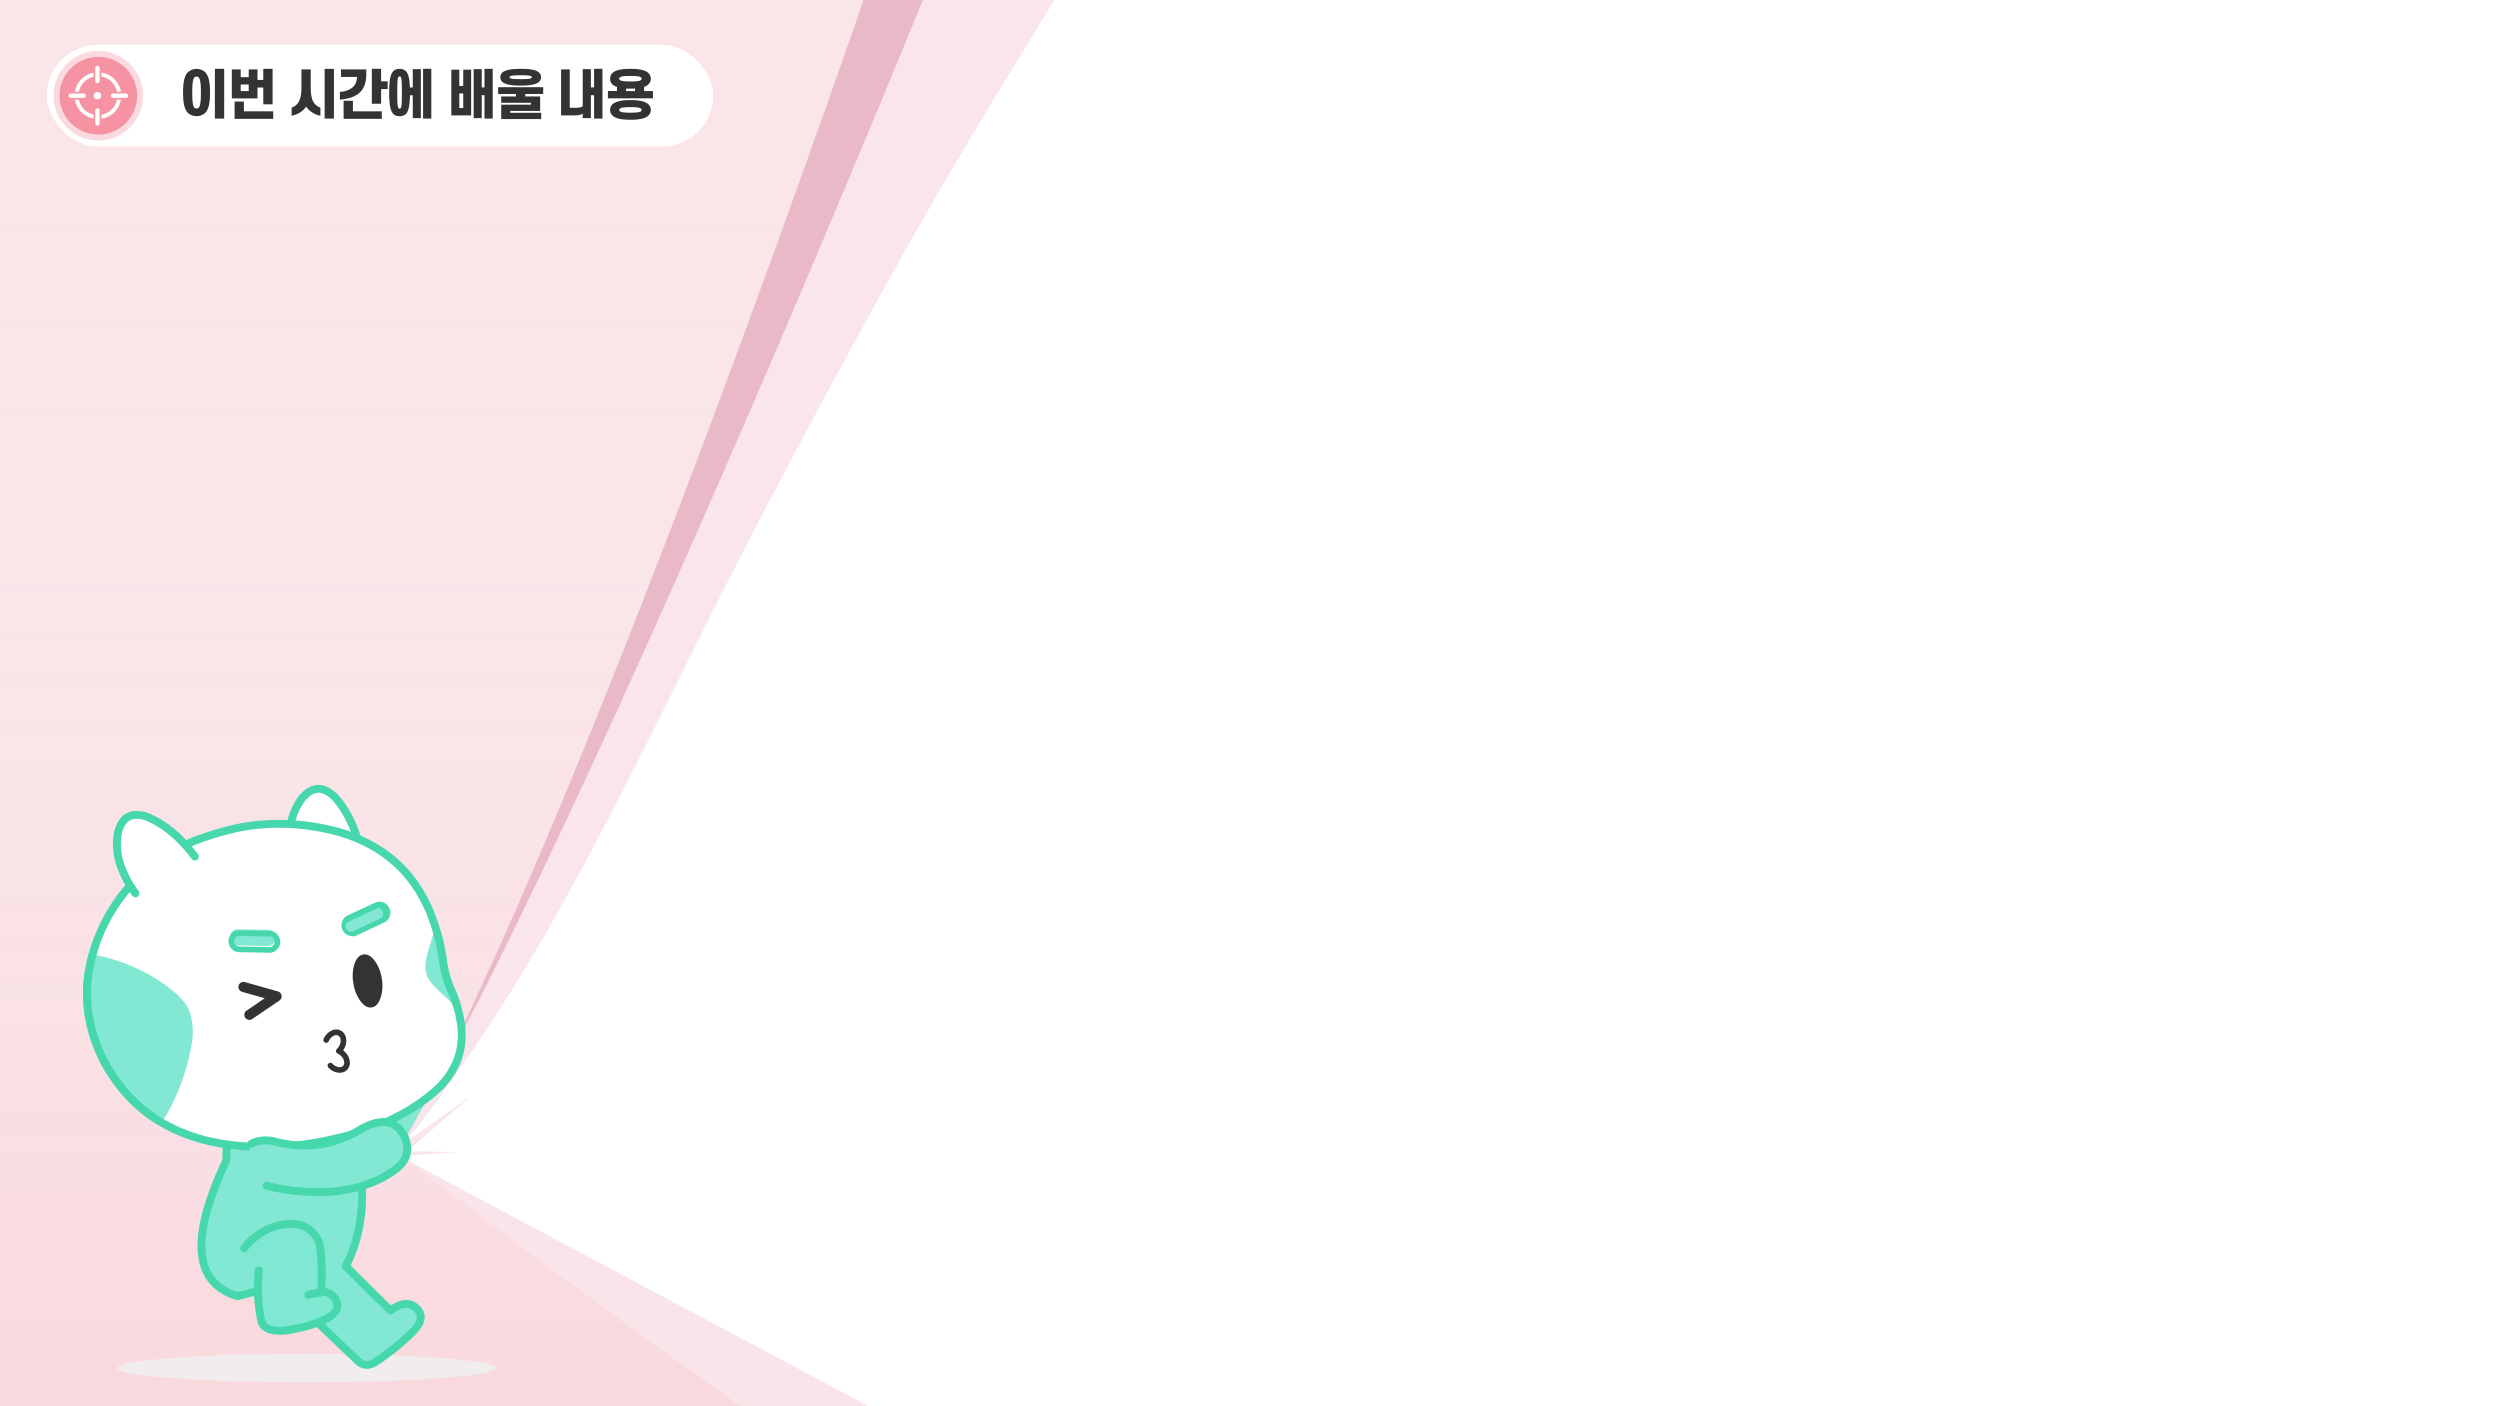<svg xmlns="http://www.w3.org/2000/svg" xmlns:xlink="http://www.w3.org/1999/xlink" viewBox="0 0 1600 900"><defs><style>.cls-1{fill:none;}.cls-2{isolation:isolate;}.cls-3{fill:#fae6e9;}.cls-4{fill:url(#linear-gradient);}.cls-5{fill:#83e8d3;}.cls-6{fill:#47d7ac;}.cls-7{mix-blend-mode:multiply;}.cls-8{fill:#f1eced;}.cls-9{clip-path:url(#clip-path);}.cls-10{fill:#eab9c8;}.cls-11{fill:#fff;}.cls-12{fill:#f9e4e9;}.cls-13{fill:#f9e5eb;}.cls-14{fill:#1cb594;}.cls-15{fill:#333;}.cls-16{fill:#7fe8d2;}.cls-17{fill:#fadadf;}.cls-18{fill:#f593a2;}</style><linearGradient id="linear-gradient" x1="800" x2="800" y2="900" gradientUnits="userSpaceOnUse"><stop offset="0" stop-color="#fff"/><stop offset="0" stop-color="#fff" stop-opacity="0"/><stop offset="0.416" stop-color="#fcd7dd" stop-opacity="0.025"/><stop offset="0.979" stop-color="#f2667d" stop-opacity="0.097"/><stop offset="1" stop-color="#f26179" stop-opacity="0.1"/></linearGradient><clipPath id="clip-path"><rect class="cls-1" width="1600" height="900"/></clipPath></defs><g class="cls-2"><g id="Layer_1" data-name="Layer 1"><rect class="cls-3" width="1600" height="900"/><rect class="cls-4" width="1600" height="900"/><g id="Layer3_2_MEMBER_11_FILL" data-name="Layer3 2 MEMBER 11 FILL"><path class="cls-5" d="M290.748,714.992q2.39,13.558-10.068,19.047a70.752,70.752,0,0,1-31.773,5.347,96,96,0,0,1-23.5-3.877q-1.624-.456-3.255-.985a131.086,131.086,0,0,1-24.55-10.161q-1.158-.583-2.486-1.332l-6.954-15.6,6.509-11.55a19.8,19.8,0,0,1,3.866-.507,5.669,5.669,0,0,1,.941,0l.071-.006A23.261,23.261,0,0,1,209.6,698.23q26.4,14.649,55.381,5.753Q286.512,698.03,290.748,714.992Z"/></g><g id="Layer3_2_MEMBER_11_1_STROKES" data-name="Layer3 2 MEMBER 11 1 STROKES"><path class="cls-6" d="M259,741.8a71.261,71.261,0,0,0,22.669-5.439c9.364-4.126,13.354-11.663,11.565-21.809-.01-.057-.022-.115-.037-.173-1.405-5.625-4.174-9.678-8.23-12.045-5.013-2.924-11.964-3.189-20.66-.784-18.615,5.714-36.585,3.847-53.485-5.527a25.954,25.954,0,0,0-11.258-3.176h-.02a8.376,8.376,0,0,0-1.194.008,21.914,21.914,0,0,0-4.278.572,2.523,2.523,0,0,0,1.2,4.9,17.4,17.4,0,0,1,3.371-.436,3.843,3.843,0,0,1,.61-.007,2.539,2.539,0,0,0,.3.009,21.011,21.011,0,0,1,8.893,2.58c18.07,10.027,37.365,12.033,57.273,5.919,7.266-2.007,12.909-1.914,16.7.3,2.857,1.667,4.773,4.553,5.855,8.822,1.361,7.872-1.378,13.025-8.616,16.213a68.543,68.543,0,0,1-30.625,5.137,94.083,94.083,0,0,1-22.93-3.782c-1.07-.3-2.123-.619-3.178-.962A129.374,129.374,0,0,1,198.8,722.14a2.523,2.523,0,1,0-2.387,4.446,134.186,134.186,0,0,0,25.02,10.356c1.064.345,2.181.683,3.3,1a98.868,98.868,0,0,0,24.1,3.97A80.5,80.5,0,0,0,259,741.8Z"/></g><g class="cls-7"><ellipse class="cls-8" cx="196.276" cy="875.553" rx="121.251" ry="9.14"/></g><g class="cls-9"><path class="cls-10" d="M560.2-21.828s-187.1,549.044-303.195,754.839L662.72-26.788Z"/><path class="cls-11" d="M1389.074,1413.677c-91.283-10-1122.4-653.713-1127.372-671.657-.569-5.488-2.252-7.756-4.695-9.009,16.2-19.246,21.535-27.14,36.033-47.547C360.485,590.531,408.245,484.329,461.1,381.1Q543.7,219.786,634.8,63.026,684.079-21.76,735.785-105.1c32.38-52.192,63.037-107.157,103.323-153.64,51.566-59.832,94.744-118.45,152.912-171.885,40.472-37.179,84.5-72.623,135.9-93.419,27.389-11.082,57.428-16.76,86.325-22.928a1431.03,1431.03,0,0,1,187.032-27.287c142.982-11.179,467.562-4.758,589.339,80.373,39.053,27.3,71.708,62.971,94.478,104.9,26.485,48.763,224.8,1015.94,236.112,1065.585C2362.924,859.7,1504.83,1426.325,1389.074,1413.677Z"/><path class="cls-12" d="M261.691,743.151s155.477,124.328,505.787,359.105H935.422Z"/><polygon class="cls-13" points="257.007 733.011 302.564 700.509 261.474 736.001 257.007 733.011"/><polygon class="cls-13" points="257.781 736.715 291.784 737.35 258.878 739.792 257.781 736.715"/><path class="cls-13" d="M257.007,733.011c16.2-19.246,21.535-27.14,36.033-47.546C365.834,583,423.137,454.681,480.458,343.085,537.9,231.257,593.977,130.981,660.123,24.106q7.545-12.191,14.8-24.465H590.811c-35.228,86.28-213.133,518.067-328.559,724.084l-5.245,9.286h0Z"/></g><path class="cls-5" d="M140.865,751.56a190.61,190.61,0,0,0-7.56,20.335q-1.56,5.168-2.582,9.894-7.848,37.14,18.8,46.955c.817.276,1.678.547,2.59.812l26.3-6.876,50.593,48.292q5.031,4.848,11.519.608a170.807,170.807,0,0,0,23.022-18.586q8.869-8.642,3.975-14.6-6.6-7.839-17.657.3l-28.557-28.289a10.229,10.229,0,0,1,.681-1.4q22.65-46.359-6.759-112.842l-69.735,1.89-.657,44.736q-2.128,4.5-3.973,8.772"/><path class="cls-6" d="M236.184,875.959a10.48,10.48,0,0,1-8.93-3.169l-49.567-47.309L152.751,832a2.53,2.53,0,0,1-1.343-.016q-1.422-.412-2.7-.846c-19.106-7.036-25.956-23.809-20.424-49.876.669-3.2,1.541-6.6,2.6-10.094a193.972,193.972,0,0,1,7.663-20.609c1.162-2.7,2.43-5.506,3.771-8.352l.65-44.19a2.53,2.53,0,0,1,2.456-2.488l69.734-1.887a2.526,2.526,0,0,1,2.379,1.5c19.783,44.72,22.082,83.323,6.831,114.745l25.784,25.541c9.674-6.244,15.8-2.812,19.3,1.338,2.925,3.562,4.56,9.556-4.144,18.038a174.206,174.206,0,0,1-23.349,18.858,14.148,14.148,0,0,1-5.776,2.3m-58.113-55.78a2.527,2.527,0,0,1,2.086.675l50.592,48.292c1.676,1.613,4.142,3.1,8.394.323A169.014,169.014,0,0,0,261.767,851.2c7.225-7.039,4.74-10.066,3.8-11.206-2.161-2.561-6.009-5.3-14.208.732a2.523,2.523,0,0,1-3.274-.239L219.529,812.2a2.519,2.519,0,0,1-.574-2.712,13.029,13.029,0,0,1,.8-1.67c14.472-29.691,12.4-66.383-6.158-109.084l-65.613,1.775-.622,42.314a2.54,2.54,0,0,1-.242,1.042c-1.4,2.965-2.728,5.888-3.934,8.692a188.441,188.441,0,0,0-7.464,20.067c-1.013,3.357-1.85,6.612-2.49,9.674-5,23.564.611,37.98,17.165,44.074.536.182,1.128.37,1.756.56l25.621-6.695Z"/><path class="cls-14" d="M179.835,756.1a22.235,22.235,0,0,1,1.573-8.307,19.616,19.616,0,0,1,4.481-6.919,21.194,21.194,0,0,1,34.743,6.419,21.417,21.417,0,0,1,1.808,8.315l.022,1.222-11.585.141-.023-1.224a9.812,9.812,0,0,0-2.934-6.929,9.732,9.732,0,0,0-13.747.182,9.253,9.253,0,0,0-2.822,7.035l.021,1.15-11.513.21-.024-1.295"/><path class="cls-11" d="M185.523,532.241a40.931,40.931,0,0,1,7.532-21.032q8.628-10.569,18.215-3.727a18.9,18.9,0,0,1,3.309,2.838q10.89,12.177,15.635,31.814.243.97.486,1.944l.058.318c.1.528.195,1.059.291,1.587q.246.972.419,1.925.378,2.063.735,4.2-2.066.9-4.18,1.716L225,554.9c-.435.125-.879.271-1.329.442l-.318.058a75.6,75.6,0,0,1-25.8,2.952l-.3-.009-.594-.023q-4.19-.315-8.49-1.038-.9-3.115-1.52-6.151a1.612,1.612,0,0,0-.116-.635q-.058-.317-.118-.636a65.468,65.468,0,0,1-.9-17.616"/><path class="cls-6" d="M231.385,548.544a2.523,2.523,0,0,1-2.88-2.041l-.8-3.687c-3.054-12.643-8.121-22.98-15.068-30.745a16.185,16.185,0,0,0-2.812-2.411c-3.646-2.6-8.551-4.527-14.87,3.214a38.553,38.553,0,0,0-6.974,19.649,63.284,63.284,0,0,0,.865,16.947l.083.454a4.039,4.039,0,0,1,.189,1.368,2.526,2.526,0,0,1-5.046.037l-.079-.315-.114-.634a68.17,68.17,0,0,1-.929-18.3,43.551,43.551,0,0,1,8.007-22.293c8.453-10.362,16.471-8.045,21.722-4.3a21.257,21.257,0,0,1,3.676,3.158c7.555,8.448,13.008,19.517,16.255,32.956l.483,1.924.033.151.35,1.914a2.524,2.524,0,0,1-2.031,2.937l-.059.011"/><path class="cls-11" d="M68.433,588.051q.843-1.595,1.769-3.13,19.159-32.561,53.626-46.506a190.523,190.523,0,0,1,23.939-7.526q2.877-.749,5.643-1.262,6.382-1.231,12.708-1.872a1.935,1.935,0,0,1,.736.032,2.145,2.145,0,0,1,.783-.125,3.789,3.789,0,0,0,.725-.043,141.418,141.418,0,0,1,51.4,5.724q36.237,11.49,52.264,43.432a6.9,6.9,0,0,1,.529,1.013q1.483,2.906,2.8,6.13a9.558,9.558,0,0,1,.393,1.108l.117.273a125.709,125.709,0,0,1,7.4,28.2,72.435,72.435,0,0,0,4.909,18.948,77.522,77.522,0,0,1,7.071,24.3,50.4,50.4,0,0,1,.291,5.506,3.465,3.465,0,0,1,0,.951,19.013,19.013,0,0,1-.22,4.126,45.011,45.011,0,0,1-2.141,9.984c-.446,1.192-.941,2.364-1.489,3.525a1.5,1.5,0,0,1-.326.709,48.512,48.512,0,0,1-12,16.006,73.4,73.4,0,0,1-5.935,4.96q-2.73,2.115-5.762,4.2a144.77,144.77,0,0,1-50.6,21.4q-1.83.435-3.8.9A193.079,193.079,0,0,1,190.005,733c-.727.019-1.475.063-2.242.137q-5.187.459-10.482.715-7.487.239-14.45.1c-.593-.053-1.2-.076-1.838-.073a149.847,149.847,0,0,1-28.372-3.827,3.948,3.948,0,0,0-.532-.133,116.874,116.874,0,0,1-21.3-7.58q-1.665-.83-3.341-1.733a96.332,96.332,0,0,1-25.91-20.071,107.009,107.009,0,0,1-15.265-22.053,101.49,101.49,0,0,1-9.459-28.748,89.878,89.878,0,0,1,.247-28.826,103.452,103.452,0,0,1,5.056-18.777q.822-2.177,1.658-4.281.747-1.727,1.5-3.453.615-1.193,1.229-2.387a13.038,13.038,0,0,1,.99-2.056,12.638,12.638,0,0,0,.94-1.9"/><path class="cls-6" d="M199.866,734.221q-4.806.766-9.636,1.293l-.211.013c-.67.017-1.36.059-2.066.128-3.506.309-7.066.55-10.6.721-5.044.163-9.95.2-14.62.105l-.174-.009c-.516-.044-1.052-.065-1.6-.064a153.2,153.2,0,0,1-28.972-3.895l-.175-.049-.183-.05-.209-.043a120.123,120.123,0,0,1-21.753-7.743c-1.183-.59-2.32-1.181-3.463-1.794A99.246,99.246,0,0,1,79.63,702.245,109.9,109.9,0,0,1,63.992,679.66a104.62,104.62,0,0,1-9.716-29.511,92.95,92.95,0,0,1,.248-29.655A106.63,106.63,0,0,1,59.7,601.262c.561-1.482,1.118-2.922,1.679-4.336L62.91,593.4l.072-.148,1.165-2.268a15.894,15.894,0,0,1,1.128-2.315,10.353,10.353,0,0,0,.755-1.526l.121-.264c.58-1.1,1.2-2.192,1.837-3.253,12.991-22.072,31.446-38.075,54.842-47.543a193.724,193.724,0,0,1,24.279-7.636c1.943-.506,3.9-.944,5.793-1.3,4.29-.826,8.64-1.469,12.914-1.9a3.121,3.121,0,0,1,.848-.027,4.539,4.539,0,0,1,1.028-.079l.424-.037a144.536,144.536,0,0,1,52.307,5.821c24.727,7.839,42.8,22.847,53.757,44.618a9.093,9.093,0,0,1,.605,1.172c1.006,1.971,1.965,4.074,2.854,6.25.144.339.277.7.393,1.069a3.226,3.226,0,0,1,.19.492,129.009,129.009,0,0,1,7.485,28.6,70.427,70.427,0,0,0,4.721,18.3A80.251,80.251,0,0,1,297.7,656.5a52.766,52.766,0,0,1,.3,5.6,6.018,6.018,0,0,1,.01,1.18,21.6,21.6,0,0,1-.248,4.389,47.72,47.72,0,0,1-2.252,10.461c-.459,1.229-.944,2.393-1.471,3.524a3.963,3.963,0,0,1-.525,1.144,51.359,51.359,0,0,1-12.513,16.635,76.163,76.163,0,0,1-6.113,5.109c-1.816,1.4-3.791,2.846-5.847,4.262a148.008,148.008,0,0,1-51.485,21.79c-1.183.282-2.454.582-3.775.889-4.58,1.078-9.237,2-13.921,2.743m-10.081-3.741a191.019,191.019,0,0,0,22.85-3.92c1.317-.307,2.58-.6,3.8-.894A143,143,0,0,0,266.2,704.631c1.963-1.356,3.865-2.74,5.634-4.11a71.44,71.44,0,0,0,5.756-4.81,46.316,46.316,0,0,0,11.419-15.2l.2-.358.147-.393c.515-1.089.987-2.21,1.4-3.328a42.375,42.375,0,0,0,2-9.348l.022-.167a16.418,16.418,0,0,0,.19-3.576l.016-.441a1.045,1.045,0,0,0,.008-.248l-.032-.406a47.317,47.317,0,0,0-.276-5.23,75.306,75.306,0,0,0-6.858-23.519l-.026-.064a75.289,75.289,0,0,1-5.088-19.606,123.669,123.669,0,0,0-7.239-27.588l-.032-.088-.165-.423a7.659,7.659,0,0,0-.293-.82c-.86-2.107-1.772-4.1-2.726-5.971l-.075-.159a4.19,4.19,0,0,0-.338-.654l-.12-.216c-10.319-20.561-27.4-34.745-50.773-42.156a139.506,139.506,0,0,0-50.349-5.62,6.039,6.039,0,0,1-1.1.054,2.116,2.116,0,0,1-1.169.082q-6.323.648-12.481,1.841c-1.794.332-3.634.743-5.489,1.227a188.973,188.973,0,0,0-23.649,7.432c-22.32,9.032-39.949,24.32-52.375,45.435q-.868,1.445-1.647,2.909a15.557,15.557,0,0,1-1.067,2.134,10.54,10.54,0,0,0-.8,1.66l-.116.261-1.191,2.312-1.464,3.378c-.522,1.316-1.07,2.733-1.614,4.17a101.442,101.442,0,0,0-4.928,18.3,87.829,87.829,0,0,0-.241,28.024,99.333,99.333,0,0,0,9.225,28,104.814,104.814,0,0,0,14.876,21.483,94.219,94.219,0,0,0,25.222,19.536c1.106.6,2.2,1.16,3.284,1.7a114.775,114.775,0,0,0,20.7,7.368,6.525,6.525,0,0,1,.664.17,148.3,148.3,0,0,0,27.814,3.737c.562,0,1.222.021,1.86.073,4.559.089,9.35.054,14.239-.1,3.422-.165,6.916-.4,10.337-.706C188.264,730.552,189.033,730.5,189.785,730.48Zm99.335-49.859v0ZM166.388,530.266l.072-.007Zm-.143-.01"/><path class="cls-11" d="M77.676,555.129a40.884,40.884,0,0,1-2.143-22.237q3.3-13.238,14.892-11.133a19.069,19.069,0,0,1,4.2,1.16q15.042,6.383,27.7,22.126.636.776,1.271,1.552l.187.262c.312.438.627.874.939,1.313q.635.775,1.2,1.564,1.22,1.706,2.454,3.482-1.485,1.7-3.052,3.334l-2.27,2.26q-.514.447-1.017.966l-.262.187a75.568,75.568,0,0,1-22.088,13.662l-.274.116c-.184.078-.365.157-.549.234q-3.925,1.5-8.123,2.678-2.139-2.437-4-4.919a1.657,1.657,0,0,0-.374-.525c-.128-.175-.253-.349-.378-.524a65.426,65.426,0,0,1-8.313-15.558"/><path class="cls-6" d="M87.094,574.272a2.526,2.526,0,0,1-2.621-1.3l-.2-.245-.38-.531a68.156,68.156,0,0,1-8.629-16.156,43.576,43.576,0,0,1-2.254-23.58c3.237-12.977,11.477-14.3,17.825-13.142a21.465,21.465,0,0,1,4.672,1.293c10.434,4.423,20.082,12.118,28.742,22.9l1.257,1.532.1.134,1.124,1.572a2.526,2.526,0,0,1-4.108,2.94l-1.369-1.866-.927-1.131c-8.148-10.137-17.136-17.331-26.729-21.4a16.292,16.292,0,0,0-3.571-.985c-4.406-.8-9.665-.456-12.085,9.242A38.517,38.517,0,0,0,80,554.291a63.247,63.247,0,0,0,8,14.967l.269.374a4.005,4.005,0,0,1,.752,1.155,2.53,2.53,0,0,1-1.928,3.485m-2.531-1.21"/><path class="cls-5" d="M121.211,647.2c-1.772-4.842-6.14-9.849-13.363-15.314a115.222,115.222,0,0,0-48.76-21.058,1.8,1.8,0,0,0-.676,3.539c-.5,2.19-.964,4.373-1.348,6.545q-.319,1.659-.56,3.377a91.119,91.119,0,0,0,.313,25.449,101.49,101.49,0,0,0,9.459,28.748,107.009,107.009,0,0,0,15.265,22.053,98.756,98.756,0,0,0,18.84,15.9l-.036.056a1.8,1.8,0,1,0,3.031,1.953,107.766,107.766,0,0,0,5.573-9.357,138.864,138.864,0,0,0,13.471-39.575c.319-1.737.586-3.54.8-5.44A40.415,40.415,0,0,0,121.211,647.2Z"/><path class="cls-6" d="M102.258,719.964a2.5,2.5,0,0,1-1.736-.353A101.639,101.639,0,0,1,79.635,702.25a109.893,109.893,0,0,1-15.643-22.59,104.62,104.62,0,0,1-9.716-29.511,94.094,94.094,0,0,1-.325-26.178c.169-1.218.363-2.389.586-3.536.484-2.744,1.081-5.584,1.766-8.408l.031-.113.027-.1a9.444,9.444,0,0,0,.247-.943,2.525,2.525,0,1,1,4.948,1.01c-.092.457-.213.921-.357,1.389-.655,2.7-1.227,5.42-1.7,8.078-.213,1.1-.392,2.185-.545,3.283a89.055,89.055,0,0,0,.307,24.721,99.333,99.333,0,0,0,9.225,28,104.814,104.814,0,0,0,14.876,21.483A96.592,96.592,0,0,0,103.2,715.331a2.523,2.523,0,0,1-.94,4.633"/><path class="cls-15" d="M226.165,629.221A25.2,25.2,0,0,0,230.7,640.7q3.444,4.638,7.222,4.038t5.606-6.084a24.666,24.666,0,0,0,.808-12.333,25.071,25.071,0,0,0-4.617-11.539q-3.423-4.5-7.2-3.894t-5.63,5.941a25.65,25.65,0,0,0-.725,12.391"/><path class="cls-5" d="M227.73,596.893l-.119.106a5.391,5.391,0,0,1-6.747-2.6,5.235,5.235,0,0,1-.17-3.988,4.719,4.719,0,0,1,2.388-2.805l17.807-8.267a4.992,4.992,0,0,1,3.78-.115,5.209,5.209,0,0,1,2.9,2.737,4.869,4.869,0,0,1,.2,3.829,5.051,5.051,0,0,1-2.109,2.731l-.329.163-17.6,8.212"/><path class="cls-6" d="M226.671,599.154a6.542,6.542,0,0,1-3.587-.472,6.338,6.338,0,0,1-3.877-3.543,6.993,6.993,0,0,1-.239-5.3,6.464,6.464,0,0,1,3.268-3.84l17.88-8.3a6.791,6.791,0,0,1,5.151-.173,7.023,7.023,0,0,1,3.924,3.677,6.645,6.645,0,0,1,.26,5.2,6.852,6.852,0,0,1-2.759,3.59,2.639,2.639,0,0,1-.725.376l-17.262,8.056-.345.211a6.315,6.315,0,0,1-1.689.524m1.515-.523,0,0Zm0,0,.969-.731,0,0Zm-1.44-1.009.014,0Zm14.721-16.151a3.608,3.608,0,0,0-.855.252l-17.755,8.247a2.858,2.858,0,0,0-1.434,1.728,3.429,3.429,0,0,0,.091,2.663,2.733,2.733,0,0,0,1.753,1.635l.189.069a2.775,2.775,0,0,0,2.171.128l.42-.236,17.535-8.183.131-.054.009-.006a3.278,3.278,0,0,0,1.358-1.794,3.09,3.09,0,0,0-.136-2.479,3.41,3.41,0,0,0-1.933-1.818A3.052,3.052,0,0,0,242.438,580.739Zm2.013,6.423v0Zm.4-.228"/><path class="cls-15" d="M160.125,652.693a3.248,3.248,0,0,1-2.34-5.891l11.652-7.925-14.429-4.087a3.247,3.247,0,1,1,1.769-6.248l21.123,5.982a3.248,3.248,0,0,1,.941,5.809l-17.4,11.838a3.25,3.25,0,0,1-1.314.522"/><path class="cls-5" d="M148.643,596.2a4.99,4.99,0,0,1,3.5-1.434l19.63.317a4.71,4.71,0,0,1,3.321,1.593,5.235,5.235,0,0,1,1.466,3.713,5.388,5.388,0,0,1-5.1,5.12l-.155-.048-19.417-.352-.368-.014a5.066,5.066,0,0,1-3.036-1.637,4.876,4.876,0,0,1-1.373-3.581,5.22,5.22,0,0,1,1.534-3.677"/><path class="cls-6" d="M173.519,609.705a6.349,6.349,0,0,1-1.142.078l-.4-.052-19.045-.347a2.583,2.583,0,0,1-.814-.048,6.848,6.848,0,0,1-4-2.172,6.613,6.613,0,0,1-1.862-4.841,6.993,6.993,0,0,1,2.041-4.911,6.823,6.823,0,0,1,4.767-1.981l19.688.319a6.511,6.511,0,0,1,4.63,2.185,7,7,0,0,1,1.932,4.959,6.327,6.327,0,0,1-2.1,4.793,6.449,6.449,0,0,1-3.7,2.018m-.98.008h0Zm0,0h0Zm-1.181-.272h0Zm1.347-3.271a2.783,2.783,0,0,0,1.931-1l.144-.141a2.718,2.718,0,0,0,.938-2.188,3.427,3.427,0,0,0-1-2.486,2.9,2.9,0,0,0-2.093-1l-19.551-.313a3.139,3.139,0,0,0-2.221.929,3.369,3.369,0,0,0-.98,2.4,3.073,3.073,0,0,0,.87,2.308,3.306,3.306,0,0,0,1.983,1.1h.153l19.347.351Zm-19.693-.328h0Zm-.451-.043h0Z"/><path class="cls-15" d="M218.619,686.5a7.991,7.991,0,0,1-2.141.035,10.411,10.411,0,0,1-5.857-2.838l-.431-.417a1.8,1.8,0,1,1,2.532-2.57l.366.353a6.731,6.731,0,0,0,3.811,1.887,2.833,2.833,0,0,0,2.681-.828,3,3,0,0,0,.626-2.766,6.219,6.219,0,0,0-2.05-3.615l-.3-.312A7.427,7.427,0,0,0,216.1,674.3a1.8,1.8,0,0,1-.484-2.978,7.374,7.374,0,0,0,1.405-1.809l.07-.13a6.257,6.257,0,0,0,.862-4.142,3,3,0,0,0-1.448-2.43,2.855,2.855,0,0,0-2.828.049,6.749,6.749,0,0,0-3.031,3l-.21.437a1.8,1.8,0,0,1-3.337-1.369,8.391,8.391,0,0,1,.38-.8,10.409,10.409,0,0,1,4.685-4.541,6.445,6.445,0,0,1,6.115.085,6.609,6.609,0,0,1,3.237,5,9.832,9.832,0,0,1-1.263,6.445l-.062.119c-.191.339-.39.659-.6.963a10.818,10.818,0,0,1,.851.7l.257.281a9.772,9.772,0,0,1,3.066,5.6,6.614,6.614,0,0,1-1.526,5.769,6.132,6.132,0,0,1-3.624,1.944m2.408-12.54v0Zm0,0v0Z"/><path class="cls-5" d="M293.129,640.709c-.881-.814-1.7-1.582-2.533-2.358-.745-1.957-1.548-3.936-2.471-5.958a72.379,72.379,0,0,1-4.907-18.948q-1.07-7.087-2.7-13.563c.279-.816.563-1.643.866-2.506a1.8,1.8,0,1,0-3.4-1.2c-2.982,8.482-4.753,14.6-5.417,18.7a17.514,17.514,0,0,0,4.97,15.9c3.432,3.462,7.858,7.7,13.152,12.588a1.8,1.8,0,1,0,2.447-2.651Z"/><path class="cls-6" d="M292.3,644.53a2.528,2.528,0,0,1-2.793-1.7,92.883,92.883,0,0,0-3.681-9.3,75.42,75.42,0,0,1-5.116-19.668,137.037,137.037,0,0,0-3.465-16.4,2.527,2.527,0,0,1,4.867-1.359,143.063,143.063,0,0,1,3.6,17.058,70.429,70.429,0,0,0,4.735,18.335,97.454,97.454,0,0,1,3.855,9.75,2.522,2.522,0,0,1-1.6,3.19l-.4.1"/><g id="Layer3_2_MEMBER_11_FILL-2" data-name="Layer3 2 MEMBER 11 FILL"><path class="cls-5" d="M258.711,727.093q5.623,12.566-5.122,20.926a70.767,70.767,0,0,1-29.512,12.929,96.007,96.007,0,0,1-23.737,1.966q-1.686-.046-3.4-.162a131.1,131.1,0,0,1-26.285-3.872q-1.266-.285-2.736-.686l-10.546-13.437,3.5-12.788a19.71,19.71,0,0,1,3.626-1.434,5.671,5.671,0,0,1,.912-.227l.068-.023a23.255,23.255,0,0,1,10.443.327q29.178,7.773,55.113-7.917Q250.469,711.673,258.711,727.093Z"/></g><g id="Layer3_2_MEMBER_11_1_STROKES-2" data-name="Layer3 2 MEMBER 11 1 STROKES"><path class="cls-6" d="M234.453,760.83a71.255,71.255,0,0,0,20.66-10.8c8.077-6.284,10.109-14.566,5.9-23.969q-.036-.081-.078-.159c-2.734-5.114-6.407-8.37-10.917-9.677-5.575-1.614-12.381-.177-20.229,4.274-16.661,10.079-34.544,12.647-53.219,7.673a25.975,25.975,0,0,0-11.693-.336l-.019,0a8.384,8.384,0,0,0-1.156.3,21.9,21.9,0,0,0-4.009,1.6,2.523,2.523,0,1,0,2.357,4.462,17.527,17.527,0,0,1,3.163-1.245,3.965,3.965,0,0,1,.589-.155,2.261,2.261,0,0,0,.3-.065,21.009,21.009,0,0,1,9.253.335c19.97,5.322,39.172,2.565,56.989-8.216,6.559-3.717,12.053-5,16.274-3.78,3.177.921,5.738,3.253,7.828,7.13,3.239,7.3,1.837,12.968-4.405,17.824a68.538,68.538,0,0,1-28.45,12.444,94.091,94.091,0,0,1-23.16,1.921c-1.111-.031-2.21-.084-3.317-.159a129.383,129.383,0,0,1-25.838-3.8,2.523,2.523,0,1,0-1.232,4.894,134.281,134.281,0,0,0,26.79,3.947c1.115.074,2.281.131,3.439.163a98.975,98.975,0,0,0,24.339-2.023A80.322,80.322,0,0,0,234.453,760.83Z"/></g><path class="cls-16" d="M205.168,801.093q-.041-.459-.082-.918a17.988,17.988,0,0,0-19.064-16.825,36.465,36.465,0,0,0-21.48,7.432,37.24,37.24,0,0,0-8.312,8.1l9.34,14.332a101.411,101.411,0,0,0,1.719,32.662q2.073,6.505,14.344,5.838a96.439,96.439,0,0,0,18.933-4.271c.719-.241,1.408-.5,2.069-.77a3.705,3.705,0,0,1,.715-.263q.842-.376,1.7-.675,5.606-2.235,7.92-4.476,4.214-3.986,2.281-8.729-2.91-5.511-8.334-5.593c-.4.052-.782.1-1.138.137l-.293.076q-2.2.257-4.054.659a38.452,38.452,0,0,0-4.055.97,38.452,38.452,0,0,1,4.055-.97q1.852-.4,4.054-.659a164.62,164.62,0,0,0-.321-26.056"/><path class="cls-6" d="M194.867,851.731A100.322,100.322,0,0,1,182,854.168l-.17.016c-9.436.515-15.118-2.039-16.888-7.593l-.065-.243a104.374,104.374,0,0,1-1.755-33.469,2.525,2.525,0,1,1,5.017.571,99.313,99.313,0,0,0,1.651,31.715c1.035,3,4.963,4.334,11.679,3.98A94.091,94.091,0,0,0,199.815,845c.67-.222,1.3-.455,1.9-.708a5.26,5.26,0,0,1,.832-.313c.569-.248,1.146-.474,1.725-.678,4.148-1.654,6.1-3.041,7-3.9,2.575-2.436,2.312-4.4,1.743-5.848-1.468-2.718-3.351-4.036-5.911-4.128-.28.035-.547.067-.8.1l-.067.017-.439.085c-1.361.158-2.631.366-3.772.611a37.753,37.753,0,0,0-3.863.922,2.525,2.525,0,1,1-1.447-4.839,40.05,40.05,0,0,1,4.32-1.034c.651-.142,1.359-.273,2.11-.394a160.209,160.209,0,0,0-.432-23.59l-.085-.944a15.463,15.463,0,0,0-16.492-14.521,34.158,34.158,0,0,0-20.028,6.936,34.988,34.988,0,0,0-7.788,7.572,2.525,2.525,0,1,1-4.061-3,39.794,39.794,0,0,1,8.87-8.65,39.071,39.071,0,0,1,22.9-7.907,20.507,20.507,0,0,1,21.62,19.063l.087.981a164.383,164.383,0,0,1,.484,23.62c3,.341,6.7,1.9,9.323,6.859l.106.229c1.177,2.894,1.633,7.242-2.885,11.515-1.777,1.723-4.638,3.361-8.721,4.987-.614.217-1.119.416-1.616.637-.2.094-.432.129-.639.229-.844.357-1.593.637-2.377.894q-3.218,1.083-6.544,1.942"/><rect class="cls-11" x="30" y="28.759" width="426.39" height="65" rx="32.5"/><path class="cls-15" d="M117.163,59.212c0-6.289.781-10.538,2.991-12.884a8.219,8.219,0,0,1,11.287,0c2.176,2.346,2.992,6.595,2.992,12.884,0,6.358-.816,10.607-2.992,12.953a8.406,8.406,0,0,1-11.287,0C117.944,69.819,117.163,65.57,117.163,59.212Zm11.423,0c0-5.337-.374-8.26-1.259-9.485a1.977,1.977,0,0,0-1.529-.713,1.885,1.885,0,0,0-1.53.713c-.884,1.225-1.224,4.148-1.224,9.485,0,5.406.34,8.364,1.224,9.554a1.857,1.857,0,0,0,1.53.68,1.945,1.945,0,0,0,1.529-.68C128.212,67.576,128.586,64.618,128.586,59.212Zm8.94-15.162h5.95V75.905h-5.95Z"/><path class="cls-15" d="M154.052,44.424v4.964h5.133V44.424h5.609v6.731H168.5V44.05h5.949V66.76H168.5V56.017h-3.706v6.969h-16.42V44.424Zm20.805,26.823v4.828H150.142V64.992h5.949v6.255ZM154.052,58.294h5.133V54.079h-5.133Z"/><path class="cls-15" d="M195.871,68.154c-1.563,2.821-5.269,5.167-9.213,5.915V68.9c3.705-1.5,6.255-4.046,6.255-12.919V44.424h5.949V55.983c0,8.873,2.483,11.355,6.222,12.919v5.167A14.2,14.2,0,0,1,195.871,68.154Zm11.9-24.1h5.949V75.905H207.77Z"/><path class="cls-15" d="M228.477,49.251H218.243V44.424h16.183v3.264c0,9.723-5.031,15.162-16.9,16.08v-4.9C224.805,58.124,228.408,54.9,228.477,49.251Zm-8.568,15.231h5.949v6.765h18.5v4.828H219.909ZM237.961,44.05h5.95v8.023h4.182V57h-4.182v9.383h-5.95Z"/><path class="cls-15" d="M249.081,59.212c0-7.716.714-11.8,2.754-13.768a5.26,5.26,0,0,1,3.909-1.36,5.51,5.51,0,0,1,3.944,1.36c1.666,1.666,2.448,4.862,2.652,10.539h1.835V44.254h5.168V75.6h-5.168V60.98h-1.8c-.136,6.63-.884,10.233-2.685,12.035a5.349,5.349,0,0,1-3.944,1.326,5.114,5.114,0,0,1-3.909-1.326C249.8,71.078,249.081,67,249.081,59.212Zm8.125,0c0-6.391-.136-9.043-.748-9.926a.828.828,0,0,0-1.428,0c-.646.883-.782,3.535-.782,9.926,0,6.426.136,9.077.782,9.995a.869.869,0,0,0,1.428,0C257.07,68.289,257.206,65.638,257.206,59.212ZM276.04,44.05V75.905h-5.269V44.05Z"/><path class="cls-15" d="M293.96,44.594V55h2.516v-10.4h5.065V73.865H288.86V44.594Zm0,24.579h2.516V59.79H293.96ZM315.344,44.05V75.905h-5.27V60.913h-1.767V75.6h-5.168V44.254h5.168v11.7h1.767V44.05Z"/><path class="cls-15" d="M347.644,60.164H336.152v1.564h9.553v9.281H326.6V72.2h19.752v4.012h-25.6V67h19.072V65.774H320.752V61.728h9.485V60.164H318.813V55.813h28.831Zm-27.4-10.743a3.862,3.862,0,0,1,1.564-3.263c2.04-1.53,5.882-2.108,11.457-2.108,5.507,0,9.383.578,11.388,2.108a4.045,4.045,0,0,1,0,6.493c-2,1.53-5.881,2.142-11.388,2.142-5.575,0-9.417-.612-11.457-2.142A3.843,3.843,0,0,1,320.242,49.421Zm20.159,0a.664.664,0,0,0-.407-.612c-.816-.509-2.992-.646-6.731-.646-3.774,0-5.95.137-6.8.646a.726.726,0,0,0-.407.612.824.824,0,0,0,.407.613c.85.509,3.026.611,6.8.611,3.739,0,5.915-.1,6.731-.611A.739.739,0,0,0,340.4,49.421Z"/><path class="cls-15" d="M367.568,73.865H359.1V44.424h5.542V69h3.67c2.142,0,3.6-.237,4.624-1.053v-23.7h5.236v11.7h2.04V44.05h5.371V75.905h-5.371V60.913h-2.04V75.6H372.94V72.675C371.887,73.559,370.221,73.865,367.568,73.865Z"/><path class="cls-15" d="M390.485,50.373a4.732,4.732,0,0,1,2.006-4.079c2.209-1.632,5.984-2.244,11.015-2.244,4.963,0,8.805.612,10.946,2.244a5.049,5.049,0,0,1,0,8.159,7.719,7.719,0,0,1-2.243,1.156v2.652h5.677v4.657H389.058V58.261h5.812V55.643a8.649,8.649,0,0,1-2.379-1.19A4.734,4.734,0,0,1,390.485,50.373Zm0,19.99A4.823,4.823,0,0,1,392.9,66.08c2.21-1.428,5.882-2.04,10.608-2.04,4.691,0,8.363.612,10.573,2.04a4.973,4.973,0,0,1,0,8.567c-2.21,1.462-5.882,2.006-10.573,2.006-4.726,0-8.4-.544-10.608-2.006A4.824,4.824,0,0,1,390.485,70.363Zm20.16-19.99a1.164,1.164,0,0,0-.51-.918c-.952-.679-3.161-.85-6.629-.85-3.5,0-5.712.171-6.663.85a1.047,1.047,0,0,0,0,1.836c.951.646,3.161.85,6.663.85,3.468,0,5.677-.2,6.629-.85A1.164,1.164,0,0,0,410.645,50.373ZM396.3,70.363a1.082,1.082,0,0,0,.611.952c.986.612,3.094.816,6.6.816,3.468,0,5.575-.2,6.561-.816a1.05,1.05,0,0,0,.578-.952,1.184,1.184,0,0,0-.578-.986c-.986-.544-3.093-.816-6.561-.816-3.5,0-5.61.272-6.6.816A1.222,1.222,0,0,0,396.3,70.363Zm10.1-13.7c-.918.034-1.871.068-2.89.068-.986,0-1.9-.034-2.788-.068v1.6H406.4Z"/><circle class="cls-17" cx="62.93" cy="61.259" r="28.676"/><circle class="cls-18" cx="62.93" cy="61.259" r="24.853"/><path class="cls-11" d="M74.886,58.765h2.526A14.962,14.962,0,0,0,64.867,46.443v2.514A12.485,12.485,0,0,1,74.886,58.765Zm-26.961,0h2.529a12.49,12.49,0,0,1,9.425-9.688V46.513A14.99,14.99,0,0,0,47.925,58.765Zm2.545,4.987H47.936A14.994,14.994,0,0,0,59.879,75.911V73.346A12.488,12.488,0,0,1,50.47,63.752Zm14.4,9.714v2.526A14.969,14.969,0,0,0,77.4,63.752H74.871A12.485,12.485,0,0,1,64.867,73.466Z"/><path class="cls-11" d="M62.373,42.141a1.322,1.322,0,0,0-1.384,1.247v8.59a1.393,1.393,0,0,0,2.77,0v-8.59A1.323,1.323,0,0,0,62.373,42.141Z"/><path class="cls-11" d="M62.373,69.293a1.322,1.322,0,0,0-1.384,1.247v8.59a1.393,1.393,0,0,0,2.77,0V70.54A1.322,1.322,0,0,0,62.373,69.293Z"/><path class="cls-11" d="M80.8,59.873H72.212a1.394,1.394,0,0,0,0,2.772H80.8a1.394,1.394,0,0,0,0-2.772Z"/><path class="cls-11" d="M53.649,59.873H45.06a1.394,1.394,0,0,0,0,2.772h8.589a1.394,1.394,0,0,0,0-2.772Z"/><circle class="cls-11" cx="62.375" cy="61.259" r="2.361"/></g></g></svg>